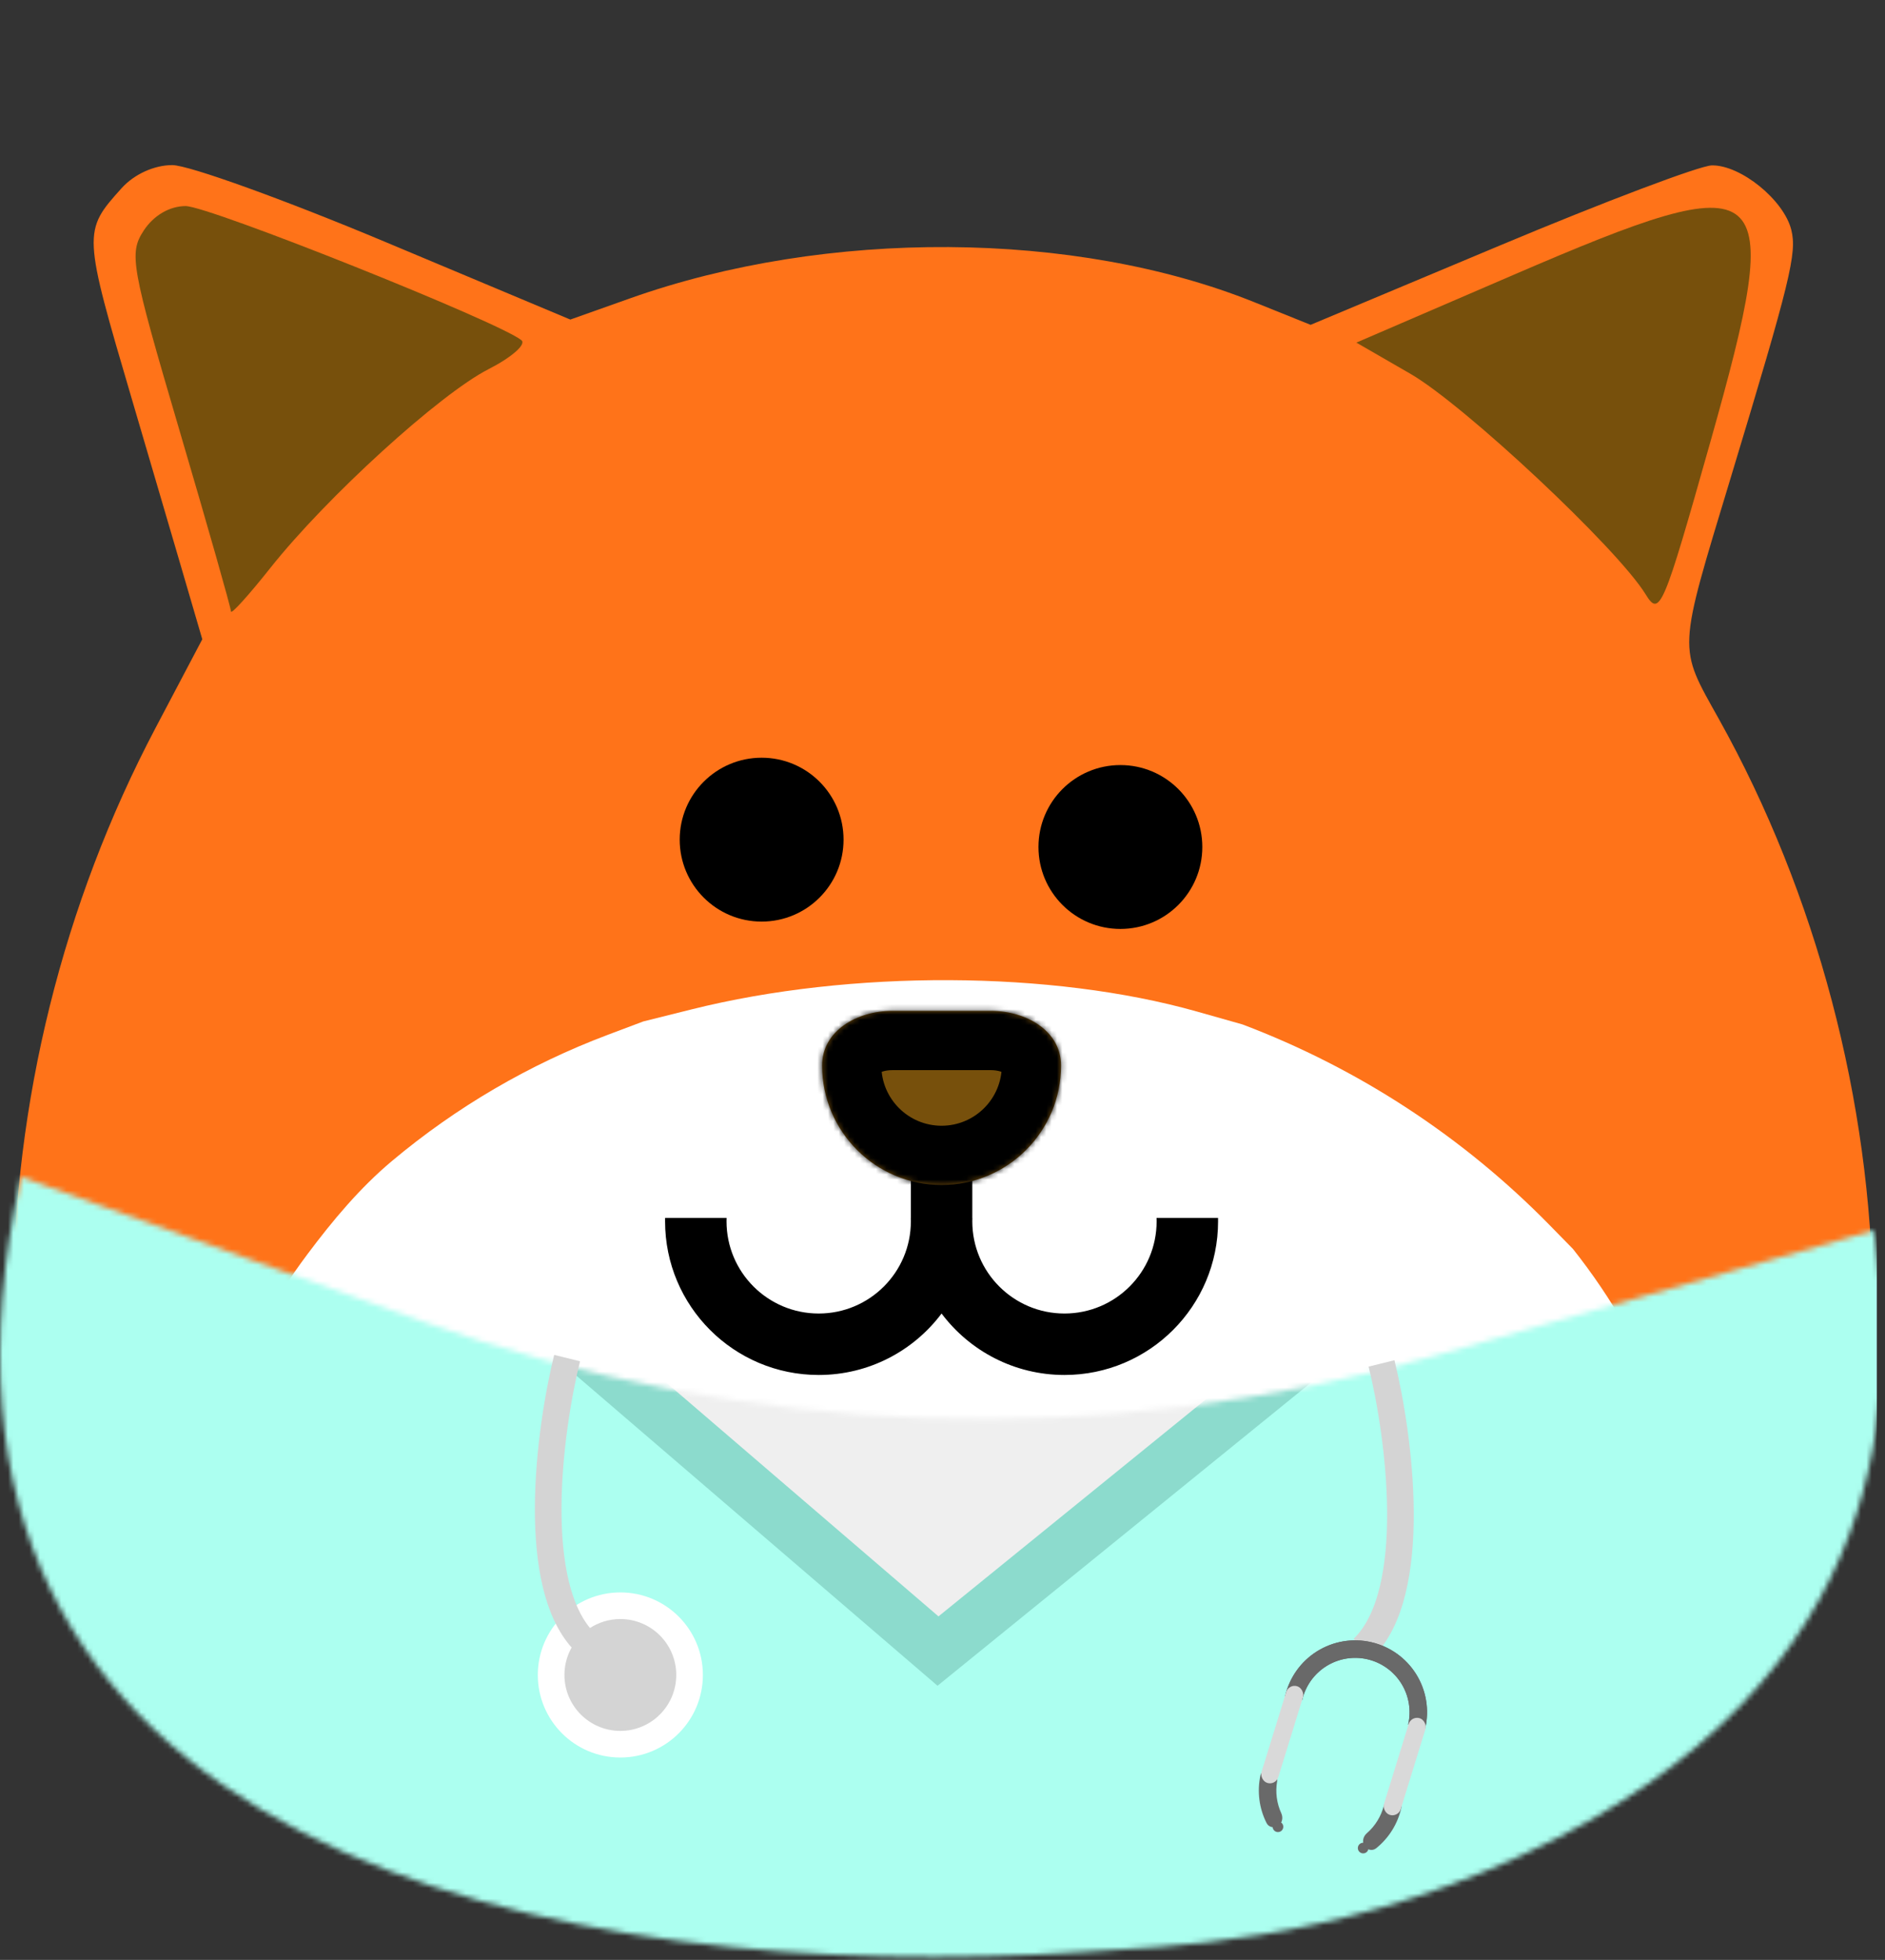 <svg width="354" height="368" viewBox="0 0 354 368" fill="none" xmlns="http://www.w3.org/2000/svg">
<rect x="0" y="0" width="354" height="368" fill="#333333" stroke="none"/>
<path fill-rule="evenodd" clip-rule="evenodd" d="M72.536 45.502L107.105 60.003L118.342 56.014C155.219 42.922 201.898 43.208 235.541 56.734L246.134 60.992L281.782 46.051C301.387 37.831 319.258 31.085 321.495 31.054C326.917 30.983 334.99 37.535 336.4 43.149C337.496 47.52 336.251 52.614 325.039 89.656C314.989 122.862 315.074 121.154 322.82 135.039C341.109 167.823 351.385 206.7 351.743 244.471C351.998 271.253 349.177 284.276 339.459 301.204C320.968 333.417 279.395 355.872 227.039 361.93C204.75 364.509 149.307 364.507 126.975 361.926C87.271 357.337 54.776 343.729 31.83 322.084C10.154 301.637 2.377 281.08 2.468 244.471C2.562 206.977 11.816 169.675 29.209 136.685L37.99 120.031L33.829 105.805C31.538 97.982 27.497 84.224 24.849 75.233C15.545 43.649 15.534 43.449 22.843 35.327C25.194 32.717 28.967 31 32.353 31C35.44 31 53.524 37.525 72.536 45.502Z" fill="#FF7319"/>
<path d="M129.908 189.519L120.813 191.79L114.167 194.292C99.387 199.856 85.684 207.874 73.624 217.982C67.577 223.051 62.499 229.141 57.767 235.455C43.69 254.24 36.2 275.48 36.123 296.83C36.05 317.676 42.345 329.382 59.889 341.025C78.46 353.35 104.761 361.099 136.896 363.712C154.97 365.181 199.844 365.183 217.884 363.714C260.259 360.264 293.907 347.478 308.873 329.135C316.739 319.496 319.022 312.08 318.815 296.83C318.525 275.322 310.209 253.185 295.406 234.517L291.05 230.069C274.78 213.455 255.087 200.584 233.339 192.353L224.766 189.928C197.535 182.227 159.755 182.063 129.908 189.519Z" fill="white"/>
<path d="M284.151 51.645L254.723 64.33L264.864 70.184C275.026 76.052 303.725 102.942 309.018 111.553C311.697 115.915 312.3 114.502 321.193 83.014C335.43 32.6 333.036 30.573 284.151 51.645Z" fill="#77500C"/>
<path d="M27.001 43.276C24.186 47.572 24.601 49.903 33.688 80.754C39.017 98.845 43.377 114.171 43.377 114.807C43.377 115.444 46.698 111.777 50.758 106.657C61.303 93.362 82.546 74.01 91.748 69.315C96.07 67.109 98.855 64.669 97.935 63.892C93.979 60.547 39.277 38.693 34.863 38.693C31.865 38.693 28.853 40.448 27.001 43.276Z" fill="#77500C"/>
<path d="M158.418 157.657C158.418 166.154 151.53 173.042 143.033 173.042C134.536 173.042 127.647 166.154 127.647 157.657C127.647 149.16 134.536 142.272 143.033 142.272C151.53 142.272 158.418 149.16 158.418 157.657Z" fill="black"/>
<path d="M225.793 159.036C225.793 167.533 218.905 174.422 210.408 174.422C201.911 174.422 195.023 167.533 195.023 159.036C195.023 150.539 201.911 143.651 210.408 143.651C218.905 143.651 225.793 150.539 225.793 159.036Z" fill="black"/>
<path fill-rule="evenodd" clip-rule="evenodd" d="M182.596 218.654H171.057V228.682H171.045C171.053 228.895 171.057 229.108 171.057 229.323C171.057 238.882 163.307 246.632 153.748 246.632C144.189 246.632 136.44 238.882 136.44 229.323C136.44 229.108 136.444 228.895 136.451 228.682H124.908C124.903 228.895 124.901 229.109 124.901 229.323C124.901 245.255 137.816 258.171 153.748 258.171C163.185 258.171 171.563 253.639 176.826 246.634C182.089 253.639 190.468 258.171 199.904 258.171C215.836 258.171 228.752 245.255 228.752 229.323C228.752 229.109 228.749 228.895 228.745 228.682H217.201C217.209 228.895 217.213 229.108 217.213 229.323C217.213 238.882 209.464 246.632 199.904 246.632C190.345 246.632 182.596 238.882 182.596 229.323C182.596 229.108 182.6 228.895 182.608 228.682H182.596V218.654Z" fill="black"/>
<mask id="path-3-inside-1_1278_6089" fill="white">
<path fill-rule="evenodd" clip-rule="evenodd" d="M167.517 189.807C160.976 189.807 154.389 193.523 154.389 200.064C154.389 212.455 164.434 222.501 176.826 222.501C189.217 222.501 199.263 212.455 199.263 200.064C199.263 193.523 192.676 189.807 186.135 189.807H167.517Z"/>
</mask>
<path fill-rule="evenodd" clip-rule="evenodd" d="M167.517 189.807C160.976 189.807 154.389 193.523 154.389 200.064C154.389 212.455 164.434 222.501 176.826 222.501C189.217 222.501 199.263 212.455 199.263 200.064C199.263 193.523 192.676 189.807 186.135 189.807H167.517Z" fill="#77500C"/>
<path d="M176.826 211.374C170.58 211.374 165.516 206.31 165.516 200.064H143.262C143.262 218.601 158.289 233.628 176.826 233.628V211.374ZM188.136 200.064C188.136 206.31 183.072 211.374 176.826 211.374V233.628C195.363 233.628 210.39 218.601 210.39 200.064H188.136ZM186.135 178.68H167.517V200.934H186.135V178.68ZM210.39 200.064C210.39 192.557 206.441 186.845 201.586 183.404C196.957 180.124 191.336 178.68 186.135 178.68V200.934C186.735 200.934 187.318 201.022 187.816 201.168C188.321 201.316 188.611 201.485 188.718 201.561C188.816 201.631 188.651 201.54 188.454 201.194C188.231 200.802 188.136 200.37 188.136 200.064H210.39ZM165.516 200.064C165.516 200.37 165.42 200.802 165.198 201.194C165.001 201.54 164.836 201.631 164.934 201.561C165.041 201.485 165.331 201.316 165.836 201.168C166.334 201.022 166.917 200.934 167.517 200.934V178.68C162.316 178.68 156.695 180.124 152.066 183.404C147.211 186.845 143.262 192.557 143.262 200.064H165.516Z" fill="black" mask="url(#path-3-inside-1_1278_6089)"/>
<mask id="mask0_1278_6089" style="mask-type:alpha" maskUnits="userSpaceOnUse" x="0" y="221" width="354" height="147">
<path d="M79.132 248.049L3.971 221C-24.532 348.5 106.467 373 203.473 366.5C218.504 365.493 249.474 365 285.474 348.5C357.474 315.5 355.974 260.167 351.974 231L269.88 254.455C207.197 272.365 140.472 270.124 79.132 248.049Z" fill="black"/>
</mask>
<g mask="url(#mask0_1278_6089)">
<rect x="-7.533" y="212.5" width="360" height="186" fill="#ACFFF0"/>
<path d="M125.259 254.507L110.623 253.746L121.743 263.294L172.989 307.294L176.156 310.013L179.397 307.382L232.151 264.572L243.666 255.227L228.843 255.692L178.469 257.271L125.259 254.507Z" fill="#EFEFEF" stroke="#8CDBCD" stroke-width="10"/>
</g>
<circle cx="116.5" cy="314.5" r="15.5" fill="white"/>
<path fill-rule="evenodd" clip-rule="evenodd" d="M104.073 254.401C102.371 261.293 100.51 272.269 100.45 282.898C100.42 288.214 100.84 293.533 102.001 298.249C103.04 302.472 104.715 306.381 107.35 309.346C106.49 310.869 106 312.627 106 314.5C106 320.299 110.701 325 116.5 325C122.299 325 127 320.299 127 314.5C127 308.701 122.299 304 116.5 304C114.396 304 112.437 304.618 110.795 305.684C109.044 303.568 107.739 300.643 106.856 297.054C105.827 292.873 105.422 287.998 105.45 282.926C105.507 272.781 107.296 262.207 108.927 255.599L104.073 254.401Z" fill="#D4D4D4"/>
<path d="M259.449 256C262.782 269.5 266.749 299.1 255.949 309.5" stroke="#D4D4D4" stroke-width="5"/>
<path d="M241.343 318.477C241.74 316.749 242.473 315.116 243.501 313.672C244.529 312.228 245.832 311 247.334 310.059C248.837 309.118 250.51 308.482 252.258 308.187C254.006 307.893 255.795 307.946 257.523 308.343C259.251 308.74 260.884 309.473 262.328 310.501C263.772 311.529 265 312.832 265.941 314.334C266.882 315.837 267.518 317.51 267.813 319.258C268.107 321.006 268.054 322.795 267.657 324.523L264.452 323.787C264.753 322.48 264.792 321.127 264.57 319.804C264.347 318.482 263.866 317.216 263.154 316.08C262.442 314.943 261.514 313.958 260.421 313.18C259.329 312.403 258.094 311.848 256.787 311.548C255.48 311.247 254.127 311.208 252.804 311.43C251.482 311.653 250.216 312.134 249.08 312.846C247.943 313.558 246.958 314.486 246.18 315.579C245.403 316.671 244.848 317.906 244.548 319.213L241.343 318.477Z" fill="#696969"/>
<path d="M241.343 318.477C241.74 316.749 242.473 315.116 243.501 313.672C244.529 312.228 245.832 311 247.334 310.059C248.837 309.118 250.51 308.482 252.258 308.187C254.006 307.893 255.795 307.946 257.523 308.343C259.251 308.74 260.884 309.473 262.328 310.501C263.772 311.529 265 312.832 265.941 314.334C266.882 315.837 267.518 317.51 267.813 319.258C268.107 321.006 268.054 322.795 267.657 324.523L264.452 323.787C264.753 322.48 264.792 321.127 264.57 319.804C264.347 318.482 263.866 317.216 263.154 316.08C262.442 314.943 261.514 313.958 260.421 313.18C259.329 312.403 258.094 311.848 256.787 311.548C255.48 311.247 254.127 311.208 252.804 311.43C251.482 311.653 250.216 312.134 249.08 312.846C247.943 313.558 246.958 314.486 246.18 315.579C245.403 316.671 244.848 317.906 244.548 319.213L241.343 318.477Z" fill="#696969"/>
<path d="M238.707 332.308C237.849 332.01 236.901 332.462 236.709 333.35C236.385 334.851 236.318 336.4 236.515 337.93C236.712 339.461 237.17 340.943 237.865 342.312C238.276 343.122 239.307 343.319 240.061 342.813C240.815 342.307 241.002 341.289 240.623 340.463C240.195 339.53 239.908 338.535 239.776 337.51C239.644 336.485 239.669 335.45 239.846 334.438C240.003 333.544 239.564 332.607 238.707 332.308Z" fill="#696969"/>
<path d="M261.794 337.582C262.698 337.664 263.375 338.467 263.184 339.355C262.861 340.856 262.283 342.295 261.472 343.608C260.661 344.921 259.633 346.082 258.436 347.043C257.727 347.611 256.706 347.365 256.228 346.593C255.75 345.821 255.999 344.817 256.685 344.221C257.46 343.548 258.131 342.759 258.674 341.88C259.217 341.001 259.622 340.047 259.877 339.053C260.103 338.173 260.89 337.5 261.794 337.582Z" fill="#696969"/>
<rect x="242.032" y="316.131" width="3.296" height="19" rx="1.648" transform="rotate(17.165 242.032 316.131)" fill="#D9D9D9"/>
<rect x="265.032" y="322.131" width="3.296" height="19" rx="1.648" transform="rotate(17.165 265.032 322.131)" fill="#D9D9D9"/>
<circle cx="240" cy="343" r="1" fill="#696969"/>
<circle cx="256" cy="347" r="1" fill="#696969"/>
</svg>
